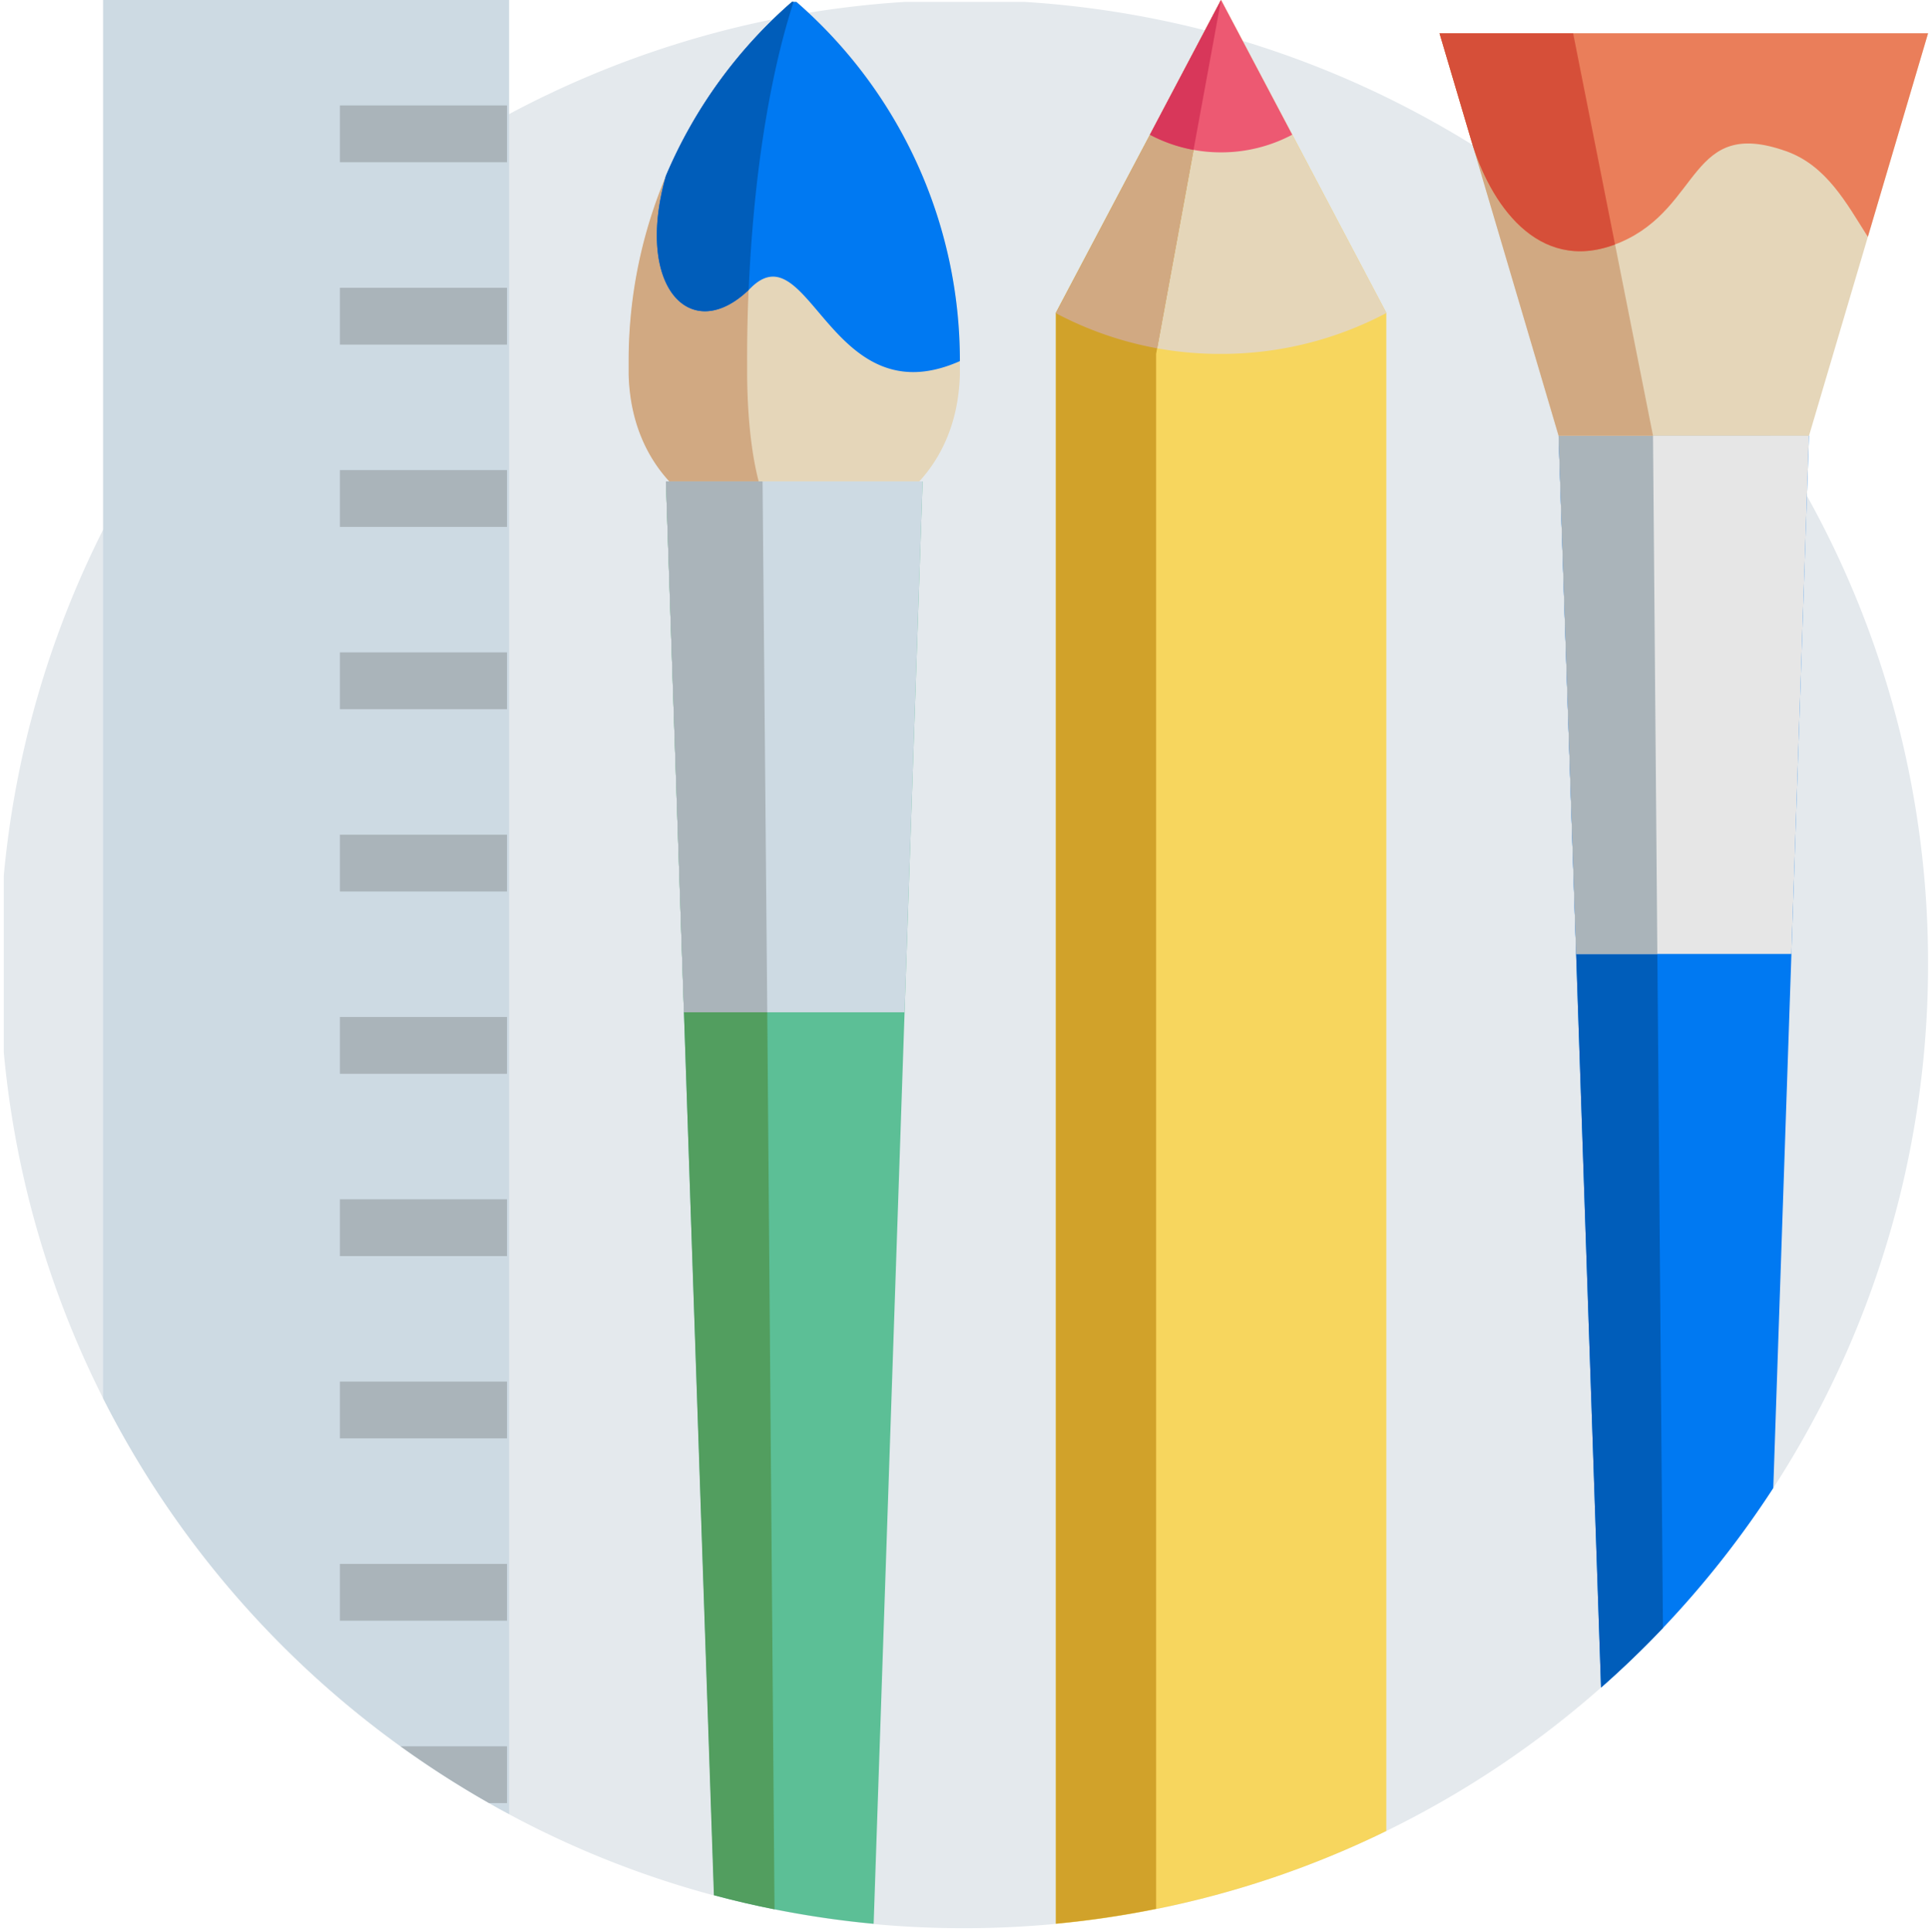 <svg xmlns="http://www.w3.org/2000/svg" xmlns:xlink="http://www.w3.org/1999/xlink" viewBox="0 0 409.8 410.4"><defs><style>.cls-1{fill:none;}.cls-2{clip-path:url(#clip-path);}.cls-3{fill:#e4e9ed;}.cls-4{fill:#e5d6b9;}.cls-5{fill:#d1a982;}.cls-6{fill:#0079f2;}.cls-7{fill:#005dba;}.cls-8{fill:#5cbf96;}.cls-9{fill:#529e5f;}.cls-10{fill:#cddae3;}.cls-11{fill:#aab4ba;}.cls-12{fill:#e6e6e6;}.cls-13{fill:#ea7e5a;}.cls-14{fill:#d64f39;}.cls-15{fill:#f7d65e;}.cls-16{fill:#d1a22a;}.cls-17{fill:#ed5972;}.cls-18{fill:#d8375a;}</style><clipPath id="clip-path"><rect class="cls-1" x="0.8" y="0.4" width="409" height="410"/></clipPath></defs><title>Asset 7</title><g id="Layer_2" data-name="Layer 2"><g id="Capa_1" data-name="Capa 1"><g class="cls-2"><path class="cls-3" d="M409.6,204.8a204.5,204.5,0,0,1-56.32,141.06q-6.28,6.61-13.15,12.66A204.53,204.53,0,0,1,294.51,389a202.16,202.16,0,0,1-48.9,16.58,204.61,204.61,0,0,1-21.3,3.15q-9.65.92-19.51.92t-19.23-.89a204.76,204.76,0,0,1-21-3.07q-6.51-1.29-12.88-3a202.85,202.85,0,0,1-43.51-17.23q-2.15-1.14-4.25-2.34a205.63,205.63,0,0,1-82-86A204.78,204.78,0,0,1,91.05,34.47q8.06-5.4,16.66-10l.44-.23A205.55,205.55,0,0,1,256,6.45l2.12.56c2,.53,3.92,1.09,5.87,1.67A205.26,205.26,0,0,1,376.14,92.57c2.72,4.16,5.31,8.42,7.73,12.77A203.91,203.91,0,0,1,409.6,204.8Z"/><path class="cls-4" d="M203.92,76.72c0,1,0,1.91,0,2.87-1.25,45-69.06,45-70.32,0,0-1,0-1.91,0-2.87A101,101,0,0,1,168.72,0a101,101,0,0,1,35.2,76.72Z"/><path class="cls-5" d="M168.72,113.32c-17.27,0-34.55-11.24-35.17-33.73,0-1,0-1.91,0-2.87A101.07,101.07,0,0,1,168.72,0c-3.33,10.11-6,22.87-7.74,37.35a333.56,333.56,0,0,0-2.26,39.37c0,1,0,1.91,0,2.87.18,22.49,5.09,33.73,10,33.73Z"/><path class="cls-6" d="M203.92,76.72c-27.45,12.19-32-28-44.47-15.51l-.4.39c-12.33,11.82-24.27-.64-17.58-24.25A101.47,101.47,0,0,1,168.72,0a101,101,0,0,1,35.2,76.72Z"/><path class="cls-7" d="M168.72,0c-3.33,10.11-6,22.87-7.74,37.35-.91,7.65-1.57,15.77-1.93,24.25-12.33,11.82-24.28-.64-17.58-24.25A101.36,101.36,0,0,1,168.72,0Z"/></g><path class="cls-8" d="M196,102.29l-3.83,112.77-6.57,193.65a204.76,204.76,0,0,1-21-3.07q-6.51-1.29-12.88-3L145.3,215.06l-3.83-112.77Z"/><path class="cls-9" d="M164.54,405.64q-6.51-1.29-12.88-3L145.3,215.06l-3.83-112.77H162L163,215.06Z"/><path class="cls-10" d="M196,102.28l-3.83,112.78H145.3l-3.83-112.78Z"/><path class="cls-11" d="M163,215.06H145.3l-3.83-112.78H162Z"/><path class="cls-6" d="M384.31,92.57l-.44,12.77-3.3,97.33-3.85,113.46a205.5,205.5,0,0,1-23.44,29.73q-6.28,6.61-13.15,12.66l-5.29-155.85-3.73-110.1Z"/><path class="cls-7" d="M353.28,345.86q-6.28,6.61-13.15,12.66l-5.29-155.85-3.73-110.1h20.06l.92,110.1Z"/><path class="cls-12" d="M384.31,92.57l-3.74,110.1H334.85l-3.74-110.1Z"/><path class="cls-11" d="M352.09,202.67H334.85l-3.74-110.1h20.06Z"/><path class="cls-4" d="M409.6,7.07,396.81,50.32l-12.5,42.26h-53.2L312.57,29.87h0L305.82,7.07Z"/><path class="cls-5" d="M351.17,92.57H331.11L312.57,29.87h0L305.82,7.07H334.2Z"/><path class="cls-13" d="M409.6,7.07,396.81,50.32c-4.53-7.12-8.77-15.16-17.39-18.21C358.8,24.82,361.58,44,344.31,51.45c-.41.18-.81.34-1.21.49-16.56,6.2-26.64-8.9-30.53-22.07h0L305.82,7.07Z"/><path class="cls-14" d="M343.1,51.94c-16.56,6.21-26.64-8.9-30.53-22.07h0L305.82,7.08H334.2Z"/><path class="cls-15" d="M294.51,66.46V389a202.16,202.16,0,0,1-48.9,16.58,204.61,204.61,0,0,1-21.3,3.15V66.46l20-37.84L256,6.45,259.4,0,264,8.68l10.54,19.94Z"/><path class="cls-4" d="M294.53,66.5a74.94,74.94,0,0,1-35.13,8.69A74.75,74.75,0,0,1,245.84,74a74.33,74.33,0,0,1-21.55-7.47L259.4,0h0Z"/><path class="cls-16" d="M259.4,0l-1.28,7L245.61,75.19V405.53a204.61,204.61,0,0,1-21.3,3.15V66.46l20-37.84L256,6.45Z"/><path class="cls-5" d="M259.4,0,245.84,74a74.33,74.33,0,0,1-21.55-7.47L259.4,0Z"/><path class="cls-17" d="M274.52,28.62a32.21,32.21,0,0,1-15.12,3.75,32,32,0,0,1-5.84-.53,32,32,0,0,1-9.27-3.22L259.4,0Z"/><path class="cls-18" d="M259.4,0l-5.84,31.84a32,32,0,0,1-9.27-3.22Z"/><path class="cls-10" d="M108.15,0V385.4q-2.15-1.14-4.25-2.34a205.63,205.63,0,0,1-82-86V0Z"/><rect class="cls-1" x="0.8" y="0.4" width="409" height="410"/><rect class="cls-11" x="72.21" y="22.4" width="35.5" height="12.07"/><rect class="cls-11" x="72.21" y="61.14" width="35.5" height="12.07"/><rect class="cls-11" x="72.21" y="99.87" width="35.5" height="12.07"/><rect class="cls-11" x="72.21" y="138.6" width="35.5" height="12.07"/><rect class="cls-11" x="72.21" y="177.33" width="35.5" height="12.07"/><rect class="cls-11" x="72.21" y="216.06" width="35.5" height="12.07"/><rect class="cls-11" x="72.21" y="254.79" width="35.5" height="12.07"/><rect class="cls-11" x="72.21" y="293.52" width="35.5" height="12.07"/><rect class="cls-11" x="72.21" y="332.25" width="35.5" height="12.07"/><path class="cls-11" d="M107.71,371v12.07H103.9A207.27,207.27,0,0,1,85.09,371Z"/></g></g></svg>